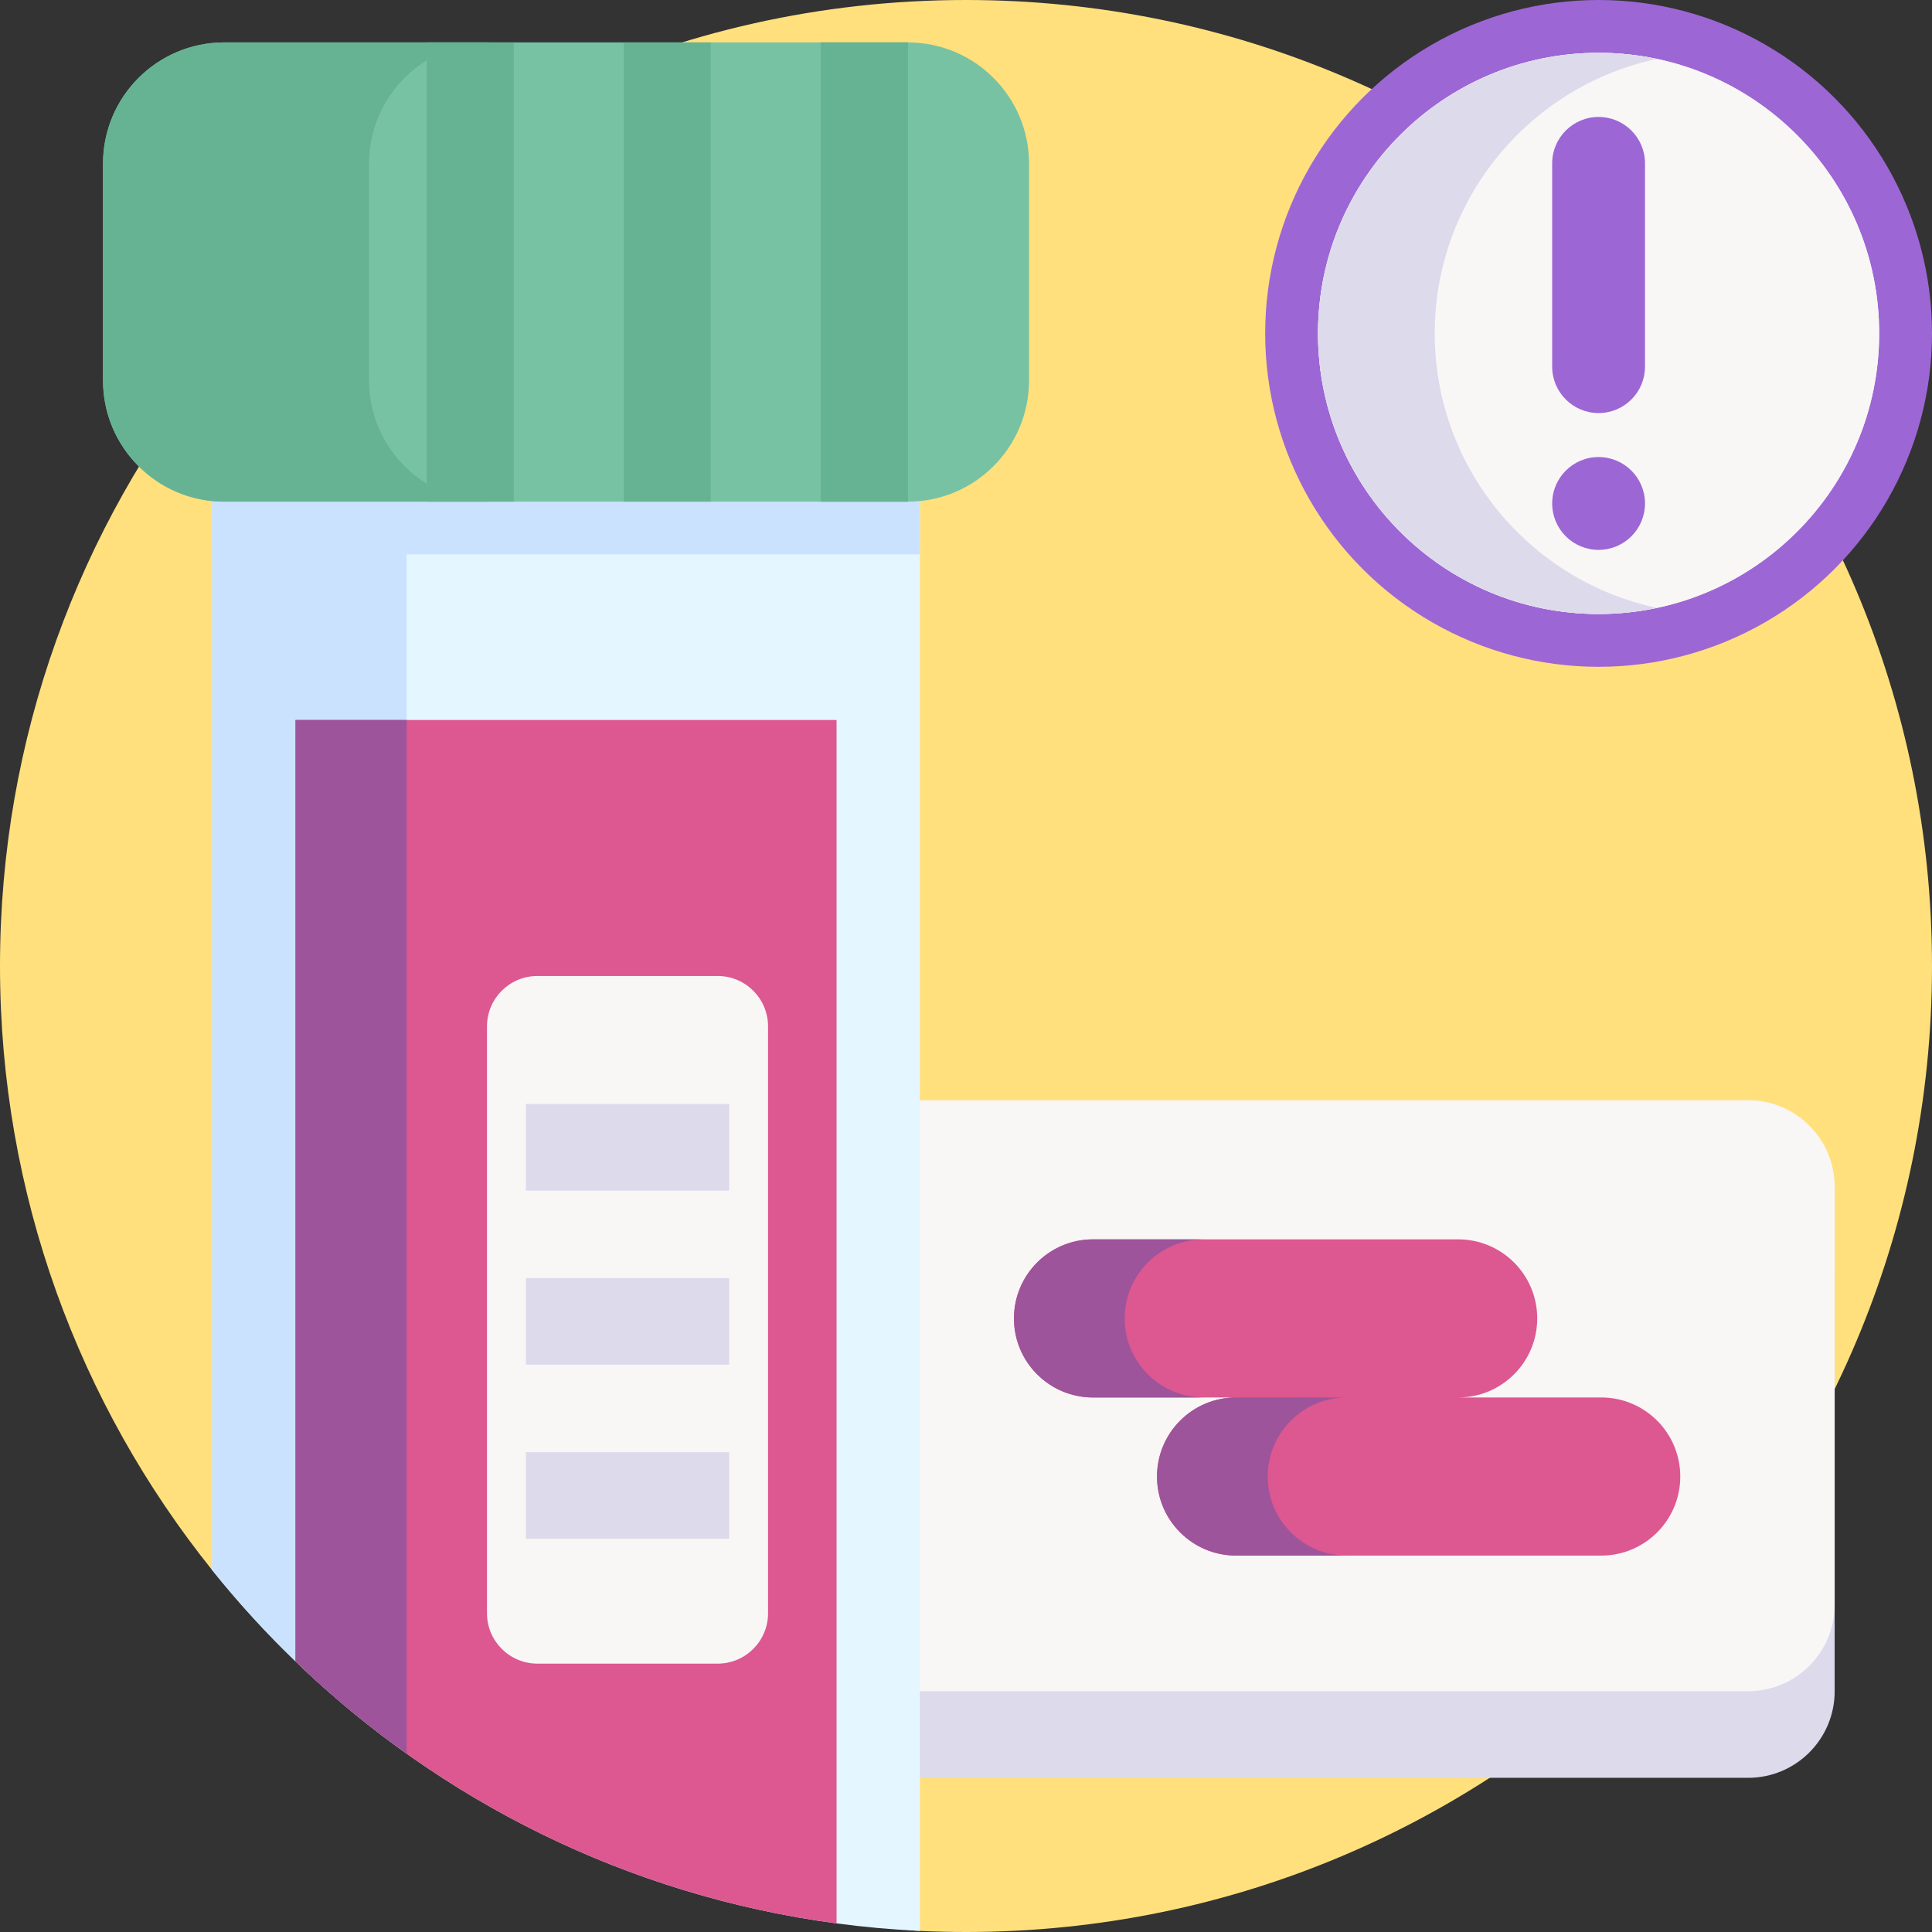 <svg id="Capa_1" enable-background="new 0 0 512 512" height="512" viewBox="0 0 512 512" width="512" xmlns="http://www.w3.org/2000/svg"><rect x="0" y="0" width="512" height="512" fill="#333333" stroke="none"/><g><path d="m512 256c0 141.38-114.62 256-256 256-4.1 0-8.17-.1-12.22-.29-50.56-2.37-79.79-92.635-118.52-120.195-10.43-7.41-20.28-15.59-29.46-24.46-7.86-7.57-32.73 57.565-39.57 49.045-35.18-43.85-56.23-99.52-56.23-160.1s21.05-116.25 56.23-160.1c2.04-2.54 4.13-5.05 6.27-7.51 46.94-54.14 116.22-88.39 193.5-88.39 141.38 0 256 114.62 256 256z" fill="#ffe07d"/><g><path d="m463.268 314.514h-236.456c-12.667 0-22.936 10.269-22.936 22.936v110.756c0 12.667 10.269 22.936 22.936 22.936h236.456c12.667 0 22.936-10.269 22.936-22.936v-110.757c0-12.666-10.269-22.935-22.936-22.935z" fill="#dddaec"/><path d="m463.268 291.569h-236.456c-12.667 0-22.936 10.269-22.936 22.936v110.755c0 12.667 10.269 22.936 22.936 22.936h236.456c12.667 0 22.936-10.269 22.936-22.936v-110.756c0-12.667-10.269-22.935-22.936-22.935z" fill="#f9f6f6"/><path d="m424.339 370.344h-37.91c11.57 0 20.95-9.38 20.95-20.95s-9.38-20.95-20.95-20.95h-96.77c-11.57 0-20.95 9.38-20.95 20.95s9.38 20.95 20.95 20.95h37.91c-11.57 0-20.95 9.379-20.95 20.95 0 11.57 9.38 20.95 20.95 20.95h96.769c11.57 0 20.95-9.379 20.95-20.95.001-11.57-9.379-20.95-20.949-20.95z" fill="#dd5790"/><g fill="#9d549b"><path d="m318.999 370.345h-29.34c-11.57 0-20.95-9.37-20.95-20.95 0-11.57 9.38-20.95 20.95-20.95h29.34c-11.57 0-20.95 9.38-20.95 20.95 0 11.579 9.38 20.95 20.95 20.95z"/><path d="m356.909 412.244h-29.34c-11.57 0-20.95-9.37-20.95-20.94v-.01c0-11.57 9.38-20.95 20.95-20.95h29.34c-11.57 0-20.95 9.38-20.95 20.95v.01c0 11.571 9.38 20.94 20.95 20.94z"/></g></g><g><path d="m243.78 88.39v423.32c-7.45-.35-14.81-1.02-22.08-1.99-55.35-7.41-105.11-32.51-143.39-69.44-7.86-7.57-15.24-15.65-22.08-24.18v-327.71z" fill="#e4f6ff"/><path d="m56.228 88.386h187.553v58.527h-187.553z" fill="#cbe2ff"/><path d="m107.77 88.39v376.34c-19.35-13.75-36.7-30.14-51.54-48.63v-327.71z" fill="#cbe2ff"/><path d="m221.7 190.81v318.91c-55.35-7.41-105.11-32.51-143.39-69.44v-249.47z" fill="#dd5790"/><path d="m107.77 190.81v273.92c-10.43-7.41-20.28-15.59-29.46-24.46v-249.46z" fill="#9d549b"/><path d="m240.574 132.946h-181.139c-17.749 0-32.138-14.389-32.138-32.138v-57.433c0-17.749 14.389-32.138 32.138-32.138h181.139c17.749 0 32.138 14.389 32.138 32.138v57.433c0 17.75-14.389 32.138-32.138 32.138z" fill="#78c2a4"/><g fill="#66b394"><path d="m129.937 132.948h-70.5c-17.75 0-32.14-14.39-32.14-32.14v-57.44c0-17.74 14.39-32.13 32.14-32.13h70.5c-17.75 0-32.14 14.39-32.14 32.13v57.44c0 17.75 14.39 32.14 32.14 32.14z"/><path d="m217.51 11.236h23.064v121.71h-23.064z"/><path d="m217.51 11.236h23.064v121.71h-23.064z"/><path d="m165.301 11.236h23.064v121.71h-23.064z"/><path d="m113.092 11.236h23.064v121.71h-23.064z"/></g><path d="m190.185 440.879h-47.772c-7.378 0-13.359-5.981-13.359-13.359v-155.514c0-7.378 5.981-13.359 13.359-13.359h47.772c7.378 0 13.359 5.981 13.359 13.359v155.515c0 7.378-5.981 13.358-13.359 13.358z" fill="#f9f6f6"/><path d="m139.363 292.566h53.872v22.945h-53.872z" fill="#dddaec"/><path d="m139.363 338.706h53.872v22.945h-53.872z" fill="#dddaec"/><path d="m139.363 384.846h53.872v22.945h-53.872z" fill="#dddaec"/></g><g><circle cx="423.643" cy="88.357" fill="#9d66d5" r="88.357"/><circle cx="423.643" cy="88.357" fill="#f9f6f6" r="74.357"/><circle cx="423.643" cy="88.357" fill="#f9f6f6" r="74.357"/><path d="m439.105 161.097c-4.99 1.06-10.16 1.62-15.46 1.62-41 0-74.36-33.36-74.36-74.36s33.36-74.36 74.36-74.36c5.3 0 10.47.56 15.46 1.62-33.6 7.13-58.89 37.04-58.89 72.74s25.29 65.61 58.89 72.74z" fill="#dddaec"/><g fill="#9d66d5"><path d="m423.643 109.462c-6.794 0-12.301-5.507-12.301-12.301v-53.868c0-6.794 5.507-12.301 12.301-12.301 6.794 0 12.301 5.507 12.301 12.301v53.868c-.001 6.794-5.508 12.301-12.301 12.301z"/><path d="m423.643 145.723c-6.794 0-12.301-5.507-12.301-12.301 0-6.794 5.507-12.301 12.301-12.301 6.794 0 12.301 5.507 12.301 12.301-.001 6.793-5.508 12.301-12.301 12.301z"/></g></g></g></svg>